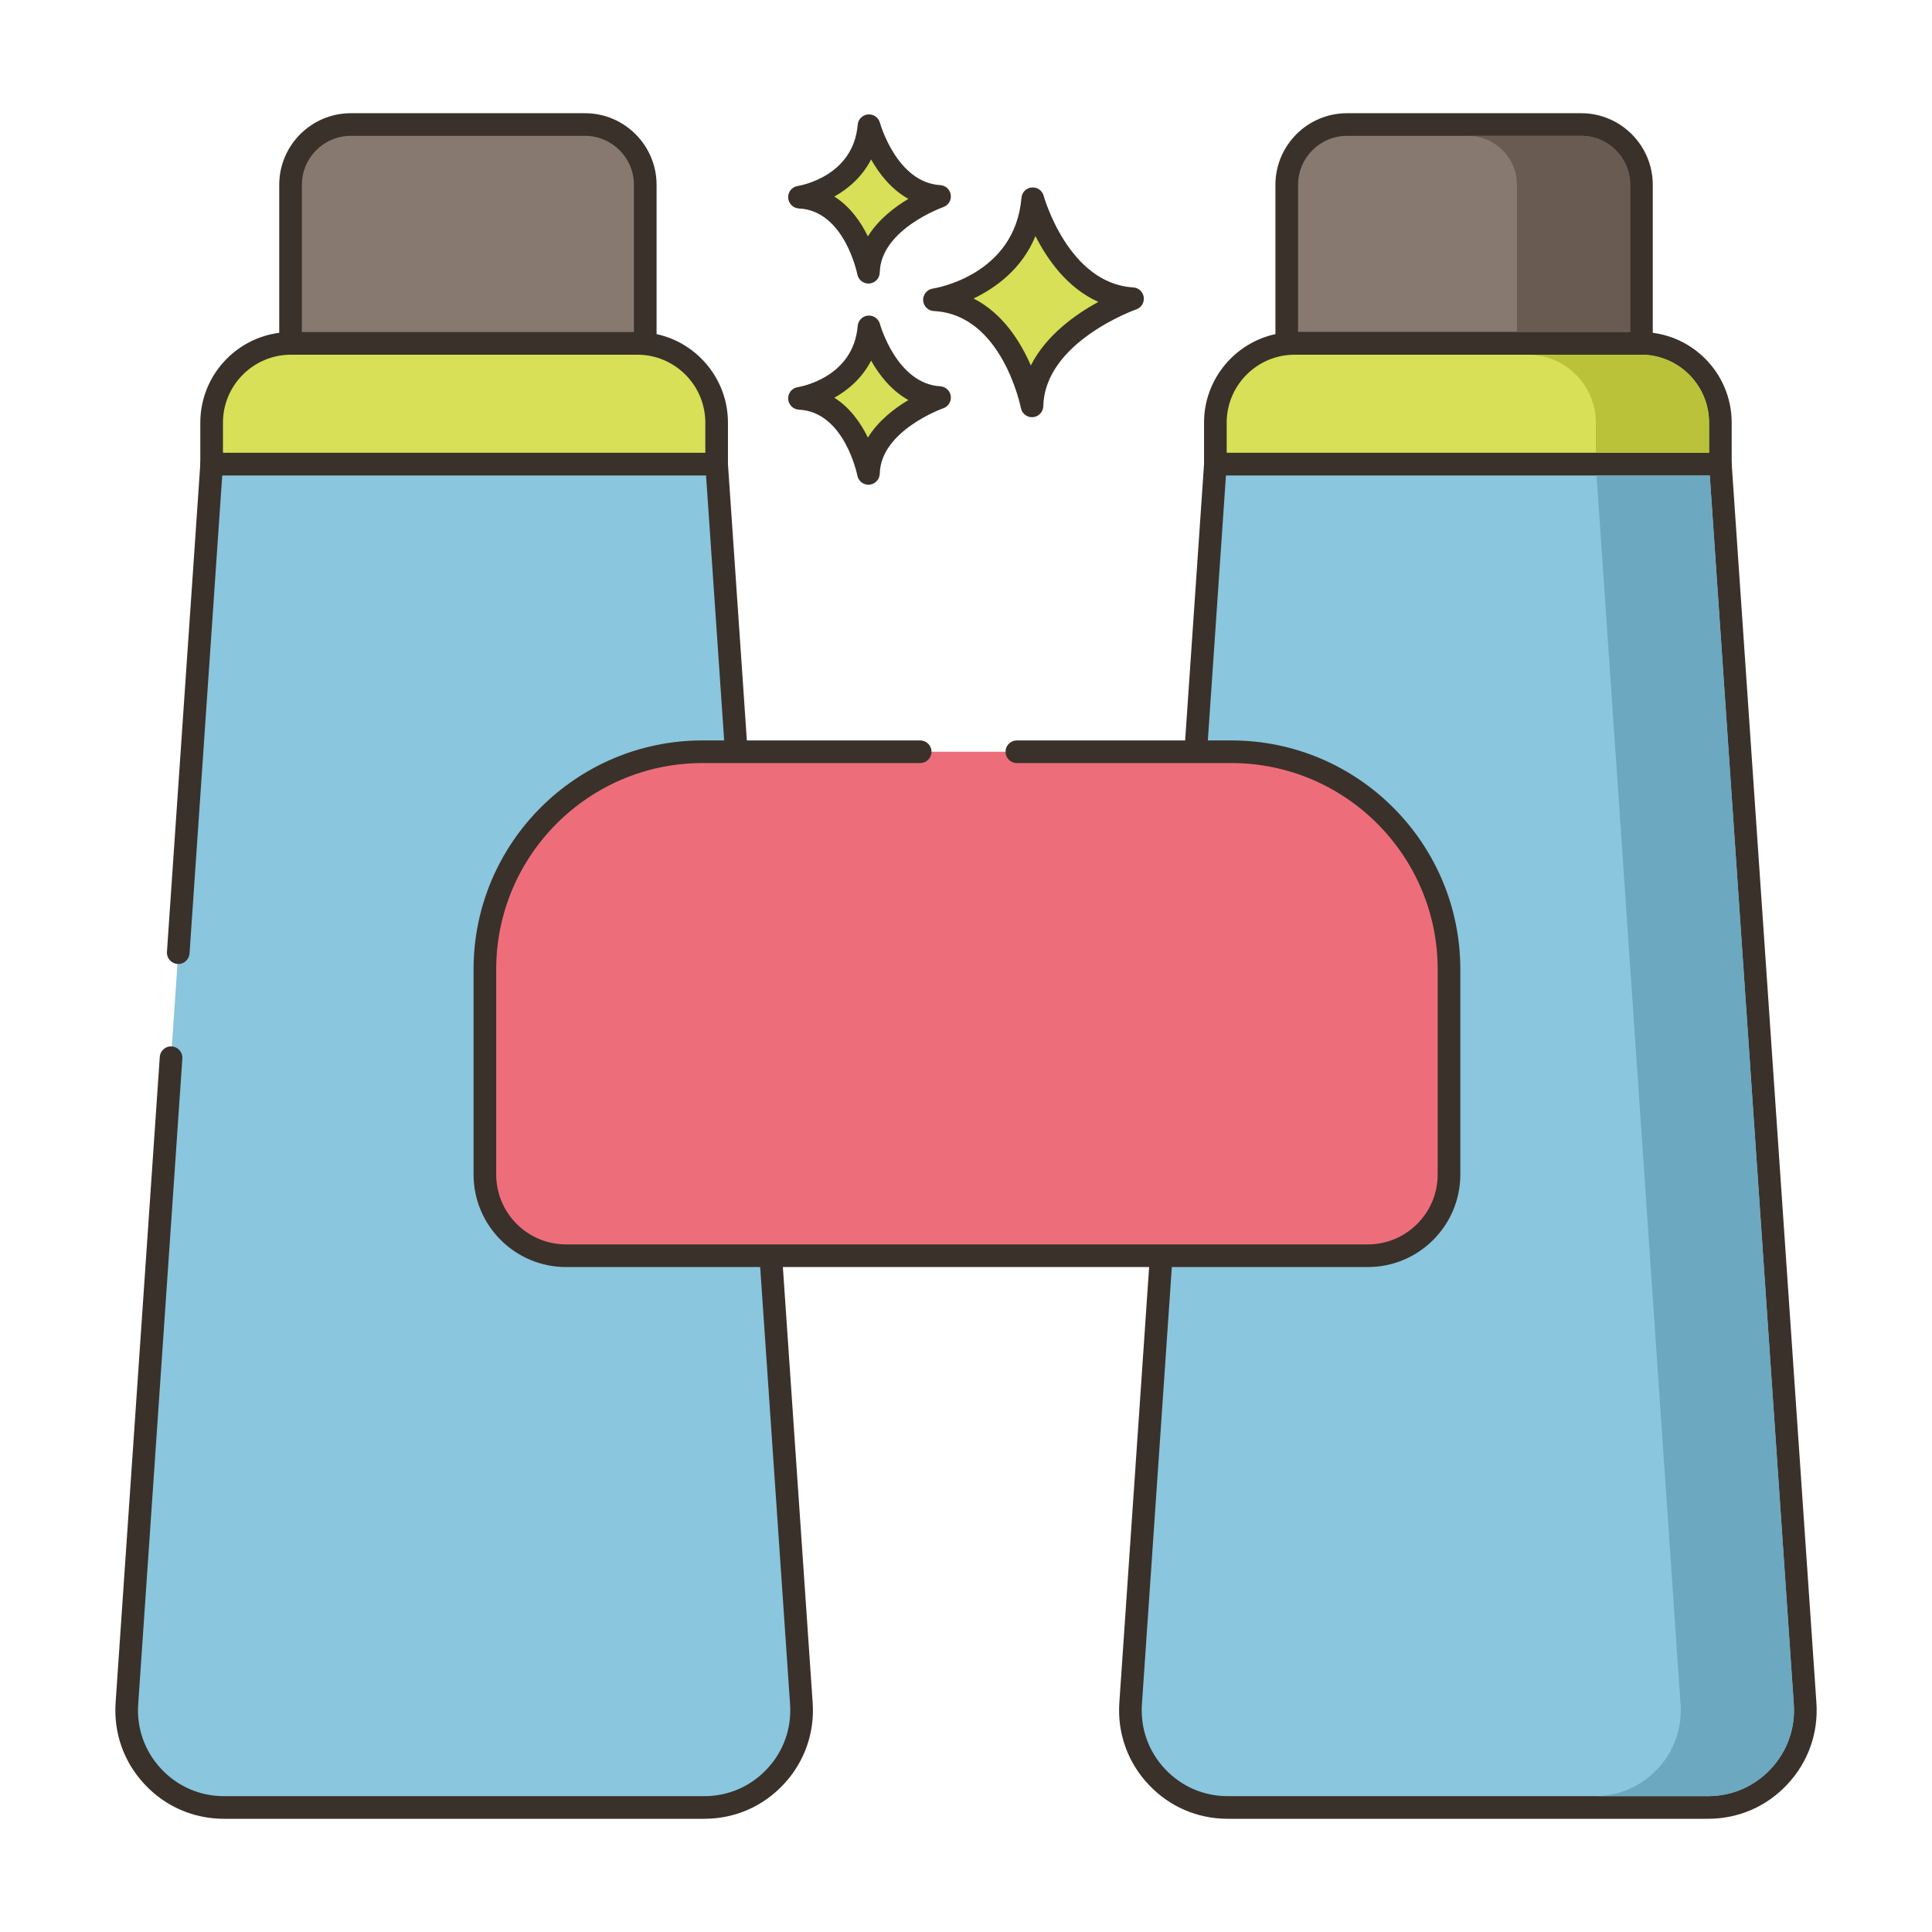 <?xml version="1.0" encoding="utf-8"?>
<!-- Generator: Adobe Illustrator 22.0.0, SVG Export Plug-In . SVG Version: 6.00 Build 0)  -->
<svg version="1.1" xmlns="http://www.w3.org/2000/svg" xmlns:xlink="http://www.w3.org/1999/xlink" x="0px" y="0px"
	 viewBox="0 0 256 256" style="enable-background:new 0 0 256 256;" xml:space="preserve">
<style type="text/css">
	.st0{display:none;}
	.st1{display:inline;}
	.st2{fill:none;stroke:#6B1D1D;stroke-width:0.5;stroke-miterlimit:10;}
	.st3{fill:#3A312A;}
	.st4{fill:#87796F;}
	.st5{fill:#D5DE58;}
	.st6{fill:#695B51;}
	.st7{fill:#FCE8CB;}
	.st8{fill:#F16C7A;}
	.st9{fill:#8AC6DD;}
	.st10{fill:#DECAAD;}
	.st11{fill:#D6DF58;}
	.st12{fill-rule:evenodd;clip-rule:evenodd;fill:#FCE8CB;}
	.st13{fill:#F5978A;}
	.st14{fill:#D7E057;}
	.st15{fill-rule:evenodd;clip-rule:evenodd;fill:#87796F;}
	.st16{fill:#6CA8BF;}
	.st17{fill:#B9C239;}
	.st18{fill:#D34E5C;}
	.st19{fill:#FAE6CA;}
	.st20{fill:#F8E4C8;}
	.st21{fill:#8AC5DC;}
	.st22{fill:#EF6D7A;}
	.st23{fill:#EB6E7A;}
	.st24{fill:#89C4DB;}
	.st25{fill-rule:evenodd;clip-rule:evenodd;fill:#F16C7A;}
	.st26{fill:#F7E3C7;}
	.st27{fill:#F6E2C6;}
	.st28{fill:#ED6E7A;}
	.st29{fill:#8AC3DA;}
	.st30{fill:#D5DC57;}
	.st31{fill-rule:evenodd;clip-rule:evenodd;fill:#D7E057;}
	.st32{fill-rule:evenodd;clip-rule:evenodd;fill:#F8E4C8;}
	.st33{fill:#D4DB56;}
	.st34{fill:#F59689;}
	.st35{fill:#DDC9AC;}
	.st36{fill:#D24E5C;}
	.st37{fill:#6A5C52;}
	.st38{fill:#6CA6BE;}
	.st39{fill:#B8C136;}
	.st40{fill-rule:evenodd;clip-rule:evenodd;fill:#FAE6CA;}
</style>
<g id="Layer_2" class="st0">
	<g class="st1">
		<g>
			<line class="st2" x1="0" y1="4.829" x2="256" y2="4.829"/>
			<line class="st2" x1="0" y1="16.56" x2="256" y2="16.56"/>
			<line class="st2" x1="0" y1="28.29" x2="256" y2="28.29"/>
			<line class="st2" x1="0" y1="40.021" x2="256" y2="40.021"/>
			<line class="st2" x1="0" y1="51.751" x2="256" y2="51.751"/>
			<line class="st2" x1="0" y1="63.482" x2="256" y2="63.482"/>
			<line class="st2" x1="0" y1="75.213" x2="256" y2="75.213"/>
			<line class="st2" x1="0" y1="86.943" x2="256" y2="86.943"/>
			<line class="st2" x1="0" y1="98.674" x2="256" y2="98.674"/>
			<line class="st2" x1="0" y1="110.404" x2="256" y2="110.404"/>
			<line class="st2" x1="0" y1="122.135" x2="256" y2="122.135"/>
			<line class="st2" x1="0" y1="133.865" x2="256" y2="133.865"/>
			<line class="st2" x1="0" y1="145.596" x2="256" y2="145.596"/>
			<line class="st2" x1="0" y1="157.326" x2="256" y2="157.326"/>
			<line class="st2" x1="0" y1="169.057" x2="256" y2="169.057"/>
			<line class="st2" x1="0" y1="180.788" x2="256" y2="180.788"/>
			<line class="st2" x1="0" y1="192.518" x2="256" y2="192.518"/>
			<line class="st2" x1="0" y1="204.249" x2="256" y2="204.249"/>
			<line class="st2" x1="0" y1="215.979" x2="256" y2="215.979"/>
			<line class="st2" x1="0" y1="227.71" x2="256" y2="227.71"/>
			<line class="st2" x1="0" y1="239.44" x2="256" y2="239.44"/>
			<line class="st2" x1="0" y1="251.171" x2="256" y2="251.171"/>
		</g>
		<g>
			<line class="st2" x1="251.171" y1="0" x2="251.171" y2="256"/>
			<line class="st2" x1="239.44" y1="0" x2="239.44" y2="256"/>
			<line class="st2" x1="227.71" y1="0" x2="227.71" y2="256"/>
			<line class="st2" x1="215.979" y1="0" x2="215.979" y2="256"/>
			<line class="st2" x1="204.249" y1="0" x2="204.249" y2="256"/>
			<line class="st2" x1="192.518" y1="0" x2="192.518" y2="256"/>
			<line class="st2" x1="180.788" y1="0" x2="180.788" y2="256"/>
			<line class="st2" x1="169.057" y1="0" x2="169.057" y2="256"/>
			<line class="st2" x1="157.326" y1="0" x2="157.326" y2="256"/>
			<line class="st2" x1="145.596" y1="0" x2="145.596" y2="256"/>
			<line class="st2" x1="133.865" y1="0" x2="133.865" y2="256"/>
			<line class="st2" x1="122.135" y1="0" x2="122.135" y2="256"/>
			<line class="st2" x1="110.404" y1="0" x2="110.404" y2="256"/>
			<line class="st2" x1="98.674" y1="0" x2="98.674" y2="256"/>
			<line class="st2" x1="86.943" y1="0" x2="86.943" y2="256"/>
			<line class="st2" x1="75.213" y1="0" x2="75.213" y2="256"/>
			<line class="st2" x1="63.482" y1="0" x2="63.482" y2="256"/>
			<line class="st2" x1="51.751" y1="0" x2="51.751" y2="256"/>
			<line class="st2" x1="40.021" y1="0" x2="40.021" y2="256"/>
			<line class="st2" x1="28.29" y1="0" x2="28.29" y2="256"/>
			<line class="st2" x1="16.56" y1="0" x2="16.56" y2="256"/>
			<line class="st2" x1="4.829" y1="0" x2="4.829" y2="256"/>
		</g>
	</g>
</g>
<g id="Layer_1">
	<g>
		<path class="st16" d="M234.645,234.38c-2.18,2.33-5.14,3.62-8.33,3.62h-15c3.19,0,6.15-1.29,8.33-3.62
			c2.18-2.33,3.26-5.37,3.04-8.56L211.555,63h15l11.13,162.82C237.905,229.01,236.825,232.05,234.645,234.38z"/>
		<path class="st14" d="M94.958,61.5H28.042v-5.497c0-5.801,4.702-10.503,10.503-10.503h45.91c5.801,0,10.503,4.702,10.503,10.503
			V61.5z"/>
		<path class="st3" d="M94.959,63H28.042c-0.829,0-1.5-0.672-1.5-1.5v-5.497C26.542,49.385,31.926,44,38.545,44h45.91
			c6.619,0,12.003,5.385,12.003,12.003V61.5C96.459,62.328,95.787,63,94.959,63z M29.542,60h63.917v-3.997
			c0-4.964-4.039-9.003-9.003-9.003h-45.91c-4.964,0-9.003,4.039-9.003,9.003V60z"/>
		<path class="st9" d="M22.666,140.158l-5.851,85.562c-0.51,7.46,5.4,13.78,12.87,13.78h63.63c7.47,0,13.38-6.32,12.87-13.78
			l-2.27-33.22l-7.93-116l-1.03-15h-66.91l-4.427,64.73L22.666,140.158z"/>
		<path class="st3" d="M93.315,241h-63.63c-4.035,0-7.773-1.623-10.526-4.571c-2.752-2.946-4.116-6.786-3.841-10.811l5.851-85.562
			c0.057-0.825,0.759-1.466,1.599-1.394c0.826,0.056,1.451,0.771,1.394,1.599l-5.851,85.562c-0.218,3.187,0.862,6.227,3.041,8.56
			c2.179,2.333,5.139,3.618,8.333,3.618h63.63c3.194,0,6.154-1.285,8.333-3.618c2.179-2.333,3.259-5.373,3.041-8.56L93.555,63
			H29.446l-4.331,63.333c-0.056,0.826-0.762,1.463-1.599,1.394c-0.826-0.056-1.451-0.771-1.394-1.599l4.427-64.73
			C26.602,60.61,27.256,60,28.045,60h66.91c0.789,0,1.442,0.61,1.497,1.397l11.23,164.22c0.275,4.025-1.089,7.865-3.841,10.811
			C101.088,239.377,97.35,241,93.315,241z"/>
		<path class="st4" d="M77.508,16.5H46.492c-4.414,0-7.992,3.578-7.992,7.992V45.5h47V24.492C85.5,20.078,81.922,16.5,77.508,16.5z"
			/>
		<path class="st3" d="M85.5,47h-47c-0.829,0-1.5-0.672-1.5-1.5V24.492C37,19.258,41.258,15,46.492,15h31.017
			C82.742,15,87,19.258,87,24.492V45.5C87,46.328,86.329,47,85.5,47z M40,44h44V24.492C84,20.912,81.088,18,77.508,18H46.492
			C42.912,18,40,20.912,40,24.492V44z"/>
		<path class="st4" d="M209.508,16.5h-31.016c-4.414,0-7.992,3.578-7.992,7.992V45.5h47V24.492
			C217.5,20.078,213.922,16.5,209.508,16.5z"/>
		<path class="st3" d="M217.5,47h-47c-0.829,0-1.5-0.672-1.5-1.5V24.492c0-5.234,4.258-9.492,9.492-9.492h31.017
			c5.234,0,9.492,4.258,9.492,9.492V45.5C219,46.328,218.329,47,217.5,47z M172,44h44V24.492c0-3.58-2.912-6.492-6.492-6.492
			h-31.017c-3.58,0-6.492,2.912-6.492,6.492V44z"/>
		<path class="st14" d="M227.958,61.5h-66.917v-5.497c0-5.801,4.702-10.503,10.503-10.503h45.91c5.801,0,10.503,4.702,10.503,10.503
			V61.5z"/>
		<path class="st3" d="M227.958,63h-66.917c-0.829,0-1.5-0.672-1.5-1.5v-5.497c0-6.618,5.385-12.003,12.003-12.003h45.91
			c6.619,0,12.003,5.385,12.003,12.003V61.5C229.458,62.328,228.787,63,227.958,63z M162.542,60h63.917v-3.997
			c0-4.964-4.039-9.003-9.003-9.003h-45.91c-4.964,0-9.003,4.039-9.003,9.003V60z"/>
		<path class="st9" d="M226.315,239.5h-63.63c-7.47,0-13.38-6.32-12.87-13.78l2.27-33.22l7.93-116l1.03-15h66.91l11.23,164.22
			C239.695,233.18,233.785,239.5,226.315,239.5z"/>
		<path class="st3" d="M226.315,241h-63.63c-4.035,0-7.773-1.623-10.526-4.571c-2.752-2.946-4.116-6.786-3.841-10.811l11.23-164.22
			c0.054-0.787,0.708-1.397,1.497-1.397h66.91c0.789,0,1.443,0.61,1.497,1.397l11.23,164.22c0.275,4.025-1.089,7.865-3.841,10.811
			C234.088,239.377,230.35,241,226.315,241z M162.445,63l-11.134,162.822c-0.218,3.187,0.862,6.227,3.041,8.56
			c2.179,2.333,5.139,3.618,8.333,3.618h63.63c3.194,0,6.154-1.285,8.333-3.618c2.179-2.333,3.259-5.373,3.041-8.56L226.554,63
			H162.445z"/>
		<path class="st28" d="M121.929,99.611H93.081c-15.923,0-28.831,12.908-28.831,28.831v27.193c0,5.94,4.815,10.755,10.755,10.755
			h106.24c5.94,0,10.755-4.815,10.755-10.755v-27.193c0-15.923-12.908-28.831-28.831-28.831h-28.431H121.929z"/>
		<path class="st3" d="M181.245,167.89H75.005c-6.757,0-12.255-5.497-12.255-12.255v-27.193c0-16.725,13.606-30.331,30.331-30.331
			h28.848c0.829,0,1.5,0.672,1.5,1.5c0,0.828-0.671,1.5-1.5,1.5H93.081c-15.07,0-27.331,12.261-27.331,27.331v27.193
			c0,5.104,4.152,9.255,9.255,9.255h106.24c5.103,0,9.255-4.151,9.255-9.255v-27.193c0-15.07-12.26-27.331-27.331-27.331h-28.431
			c-0.829,0-1.5-0.672-1.5-1.5c0-0.828,0.671-1.5,1.5-1.5h28.431c16.724,0,30.331,13.606,30.331,30.331v27.193
			C193.5,162.393,188.002,167.89,181.245,167.89z"/>
		<path class="st14" d="M136.845,26.334c0,0,3.408,12.659,13.222,13.246c0,0-13.1,4.525-13.321,14.202
			c0,0-2.579-13.572-12.925-14.059C123.82,39.723,135.871,37.898,136.845,26.334z"/>
		<path class="st3" d="M136.745,55.281c-0.713,0-1.335-0.506-1.472-1.217c-0.024-0.125-2.495-12.417-11.523-12.843
			c-0.77-0.036-1.387-0.65-1.427-1.421c-0.04-0.77,0.511-1.444,1.273-1.561c0.441-0.068,10.894-1.817,11.754-12.032
			c0.061-0.726,0.634-1.301,1.359-1.367c0.725-0.064,1.393,0.399,1.583,1.102c0.032,0.116,3.259,11.626,11.863,12.141
			c0.714,0.042,1.298,0.583,1.396,1.292c0.098,0.708-0.319,1.388-0.994,1.622c-0.121,0.042-12.118,4.31-12.312,12.819
			c-0.018,0.767-0.61,1.396-1.374,1.46C136.829,55.279,136.786,55.281,136.745,55.281z M129.003,39.553
			c3.878,1.969,6.23,5.745,7.587,8.876c2.026-4.021,5.941-6.787,8.949-8.427c-4.134-1.843-6.783-5.651-8.334-8.723
			C135.412,35.64,131.934,38.147,129.003,39.553z"/>
		<path class="st14" d="M115.146,43.314c0,0,2.411,8.954,9.352,9.369c0,0-9.266,3.201-9.422,10.046c0,0-1.824-9.6-9.142-9.944
			C105.934,52.785,114.457,51.494,115.146,43.314z"/>
		<path class="st3" d="M115.074,64.229c-0.713,0-1.337-0.508-1.472-1.22c-0.016-0.082-1.704-8.442-7.739-8.727
			c-0.77-0.036-1.387-0.65-1.427-1.421c-0.039-0.77,0.511-1.444,1.273-1.561c0.296-0.047,7.364-1.242,7.942-8.113
			c0.061-0.726,0.635-1.303,1.36-1.368c0.725-0.06,1.392,0.399,1.582,1.102l0,0c0.021,0.079,2.228,7.92,7.994,8.265
			c0.715,0.042,1.299,0.584,1.396,1.293c0.098,0.709-0.319,1.388-0.996,1.622c-0.081,0.028-8.282,2.953-8.413,8.662
			c-0.018,0.768-0.611,1.397-1.376,1.461C115.157,64.228,115.116,64.229,115.074,64.229z M110.556,52.702
			c2.107,1.332,3.523,3.394,4.447,5.279c1.376-2.232,3.515-3.872,5.365-4.973c-2.287-1.269-3.884-3.35-4.941-5.224
			C114.253,50.072,112.412,51.661,110.556,52.702z"/>
		<path class="st14" d="M115.146,16.657c0,0,2.411,8.954,9.352,9.369c0,0-9.266,3.201-9.422,10.045c0,0-1.824-9.6-9.142-9.944
			C105.934,26.128,114.457,24.836,115.146,16.657z"/>
		<path class="st3" d="M115.075,37.572c-0.714,0-1.337-0.508-1.473-1.22c-0.016-0.082-1.704-8.442-7.739-8.727
			c-0.771-0.036-1.388-0.65-1.428-1.421c-0.04-0.77,0.511-1.444,1.273-1.561c0.295-0.047,7.364-1.243,7.942-8.113
			c0.061-0.726,0.635-1.303,1.36-1.368c0.723-0.061,1.392,0.399,1.582,1.102l0,0c0.021,0.079,2.228,7.92,7.994,8.265
			c0.715,0.042,1.299,0.584,1.396,1.293c0.098,0.709-0.319,1.388-0.996,1.622c-0.081,0.028-8.282,2.953-8.413,8.662
			c-0.018,0.768-0.611,1.397-1.376,1.461C115.157,37.57,115.116,37.572,115.075,37.572z M110.556,26.044
			c2.107,1.333,3.523,3.395,4.447,5.28c1.376-2.232,3.515-3.872,5.365-4.973c-2.287-1.269-3.884-3.35-4.941-5.224
			C114.253,23.414,112.412,25.003,110.556,26.044z"/>
		<path class="st16" d="M234.645,234.38c-2.18,2.33-5.14,3.62-8.33,3.62h-15c3.19,0,6.15-1.29,8.33-3.62
			c2.18-2.33,3.26-5.37,3.04-8.56L211.555,63h15l11.13,162.82C237.905,229.01,236.825,232.05,234.645,234.38z"/>
		<path class="st6" d="M216,24.49V44h-15V24.49c0-3.58-2.91-6.49-6.49-6.49h15C213.09,18,216,20.91,216,24.49z"/>
		<path class="st17" d="M226.46,56v4h-15v-4c0-4.96-4.04-9-9-9h15C222.42,47,226.46,51.04,226.46,56z"/>
	</g>
</g>
</svg>
